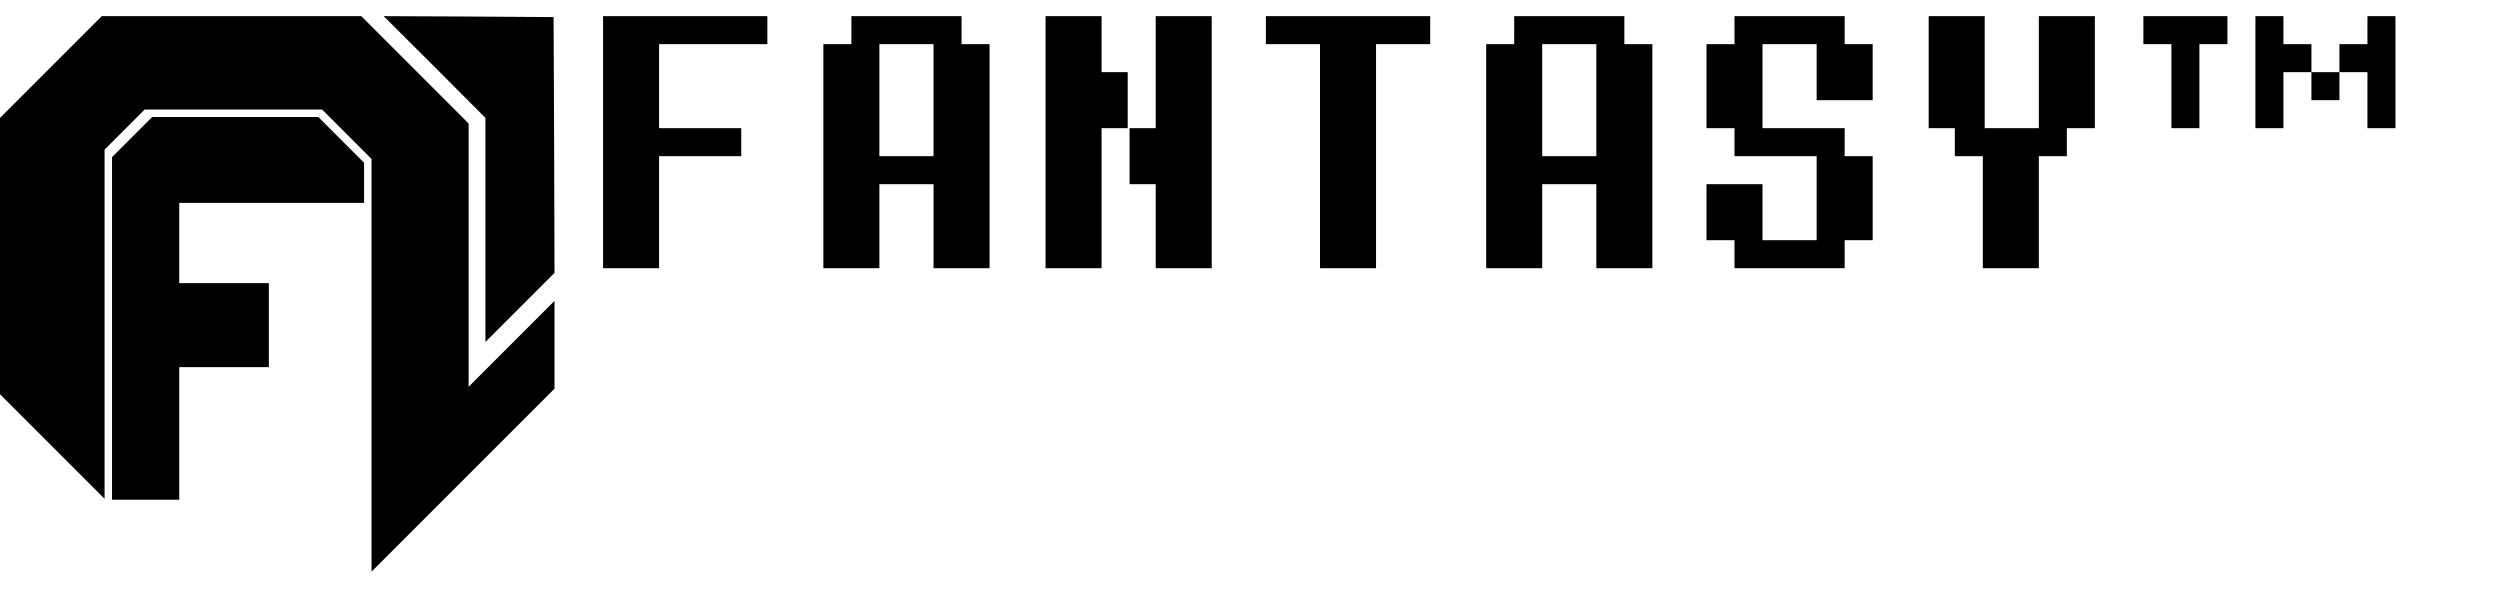 <?xml version="1.0" standalone="no"?>
<!DOCTYPE svg PUBLIC "-//W3C//DTD SVG 20010904//EN"
 "http://www.w3.org/TR/2001/REC-SVG-20010904/DTD/svg10.dtd">
<svg version="1.0" xmlns="http://www.w3.org/2000/svg"
 width="130pt" height="31pt" viewBox="0 0 1339 318"
 preserveAspectRatio="xMidYMid meet">

<g transform="translate(0,318) scale(0.1,-0.1)"
fill="#000000" stroke="none">
<path d="M272 2827 l-272 -272 0 -740 0 -740 280 -280 280 -280 0 935 0 935
108 108 107 107 475 0 475 0 132 -132 133 -133 0 -1105 0 -1105 490 490 490
490 0 235 0 235 -230 -230 -230 -230 0 705 0 705 -288 288 -287 287 -695 0
-695 0 -273 -273z"/>
<path d="M2328 2828 l272 -273 0 -600 0 -600 185 185 185 185 -2 685 -3 685
-455 3 -455 2 273 -272z"/>
<path d="M3230 2425 l0 -675 150 0 150 0 0 300 0 300 220 0 220 0 0 75 0 75
-220 0 -220 0 0 225 0 225 290 0 290 0 0 75 0 75 -440 0 -440 0 0 -675z"/>
<path d="M4560 3025 l0 -75 -75 0 -75 0 0 -600 0 -600 150 0 150 0 0 225 0
225 145 0 145 0 0 -225 0 -225 150 0 150 0 0 600 0 600 -75 0 -75 0 0 75 0 75
-295 0 -295 0 0 -75z m440 -375 l0 -300 -145 0 -145 0 0 300 0 300 145 0 145
0 0 -300z"/>
<path d="M5600 2425 l0 -675 150 0 150 0 0 375 0 375 70 0 70 0 0 150 0 150
-70 0 -70 0 0 150 0 150 -150 0 -150 0 0 -675z"/>
<path d="M6190 2800 l0 -300 -70 0 -70 0 0 -150 0 -150 70 0 70 0 0 -225 0
-225 150 0 150 0 0 675 0 675 -150 0 -150 0 0 -300z"/>
<path d="M6780 3025 l0 -75 145 0 145 0 0 -600 0 -600 150 0 150 0 0 600 0
600 145 0 145 0 0 75 0 75 -440 0 -440 0 0 -75z"/>
<path d="M8110 3025 l0 -75 -75 0 -75 0 0 -600 0 -600 150 0 150 0 0 225 0
225 145 0 145 0 0 -225 0 -225 150 0 150 0 0 600 0 600 -75 0 -75 0 0 75 0 75
-295 0 -295 0 0 -75z m440 -375 l0 -300 -145 0 -145 0 0 300 0 300 145 0 145
0 0 -300z"/>
<path d="M9290 3025 l0 -75 -75 0 -75 0 0 -225 0 -225 75 0 75 0 0 -75 0 -75
220 0 220 0 0 -225 0 -225 -145 0 -145 0 0 150 0 150 -150 0 -150 0 0 -150 0
-150 75 0 75 0 0 -75 0 -75 295 0 295 0 0 75 0 75 75 0 75 0 0 225 0 225 -75
0 -75 0 0 75 0 75 -220 0 -220 0 0 225 0 225 145 0 145 0 0 -150 0 -150 150 0
150 0 0 150 0 150 -75 0 -75 0 0 75 0 75 -295 0 -295 0 0 -75z"/>
<path d="M10330 2800 l0 -300 70 0 70 0 0 -75 0 -75 75 0 75 0 0 -300 0 -300
150 0 150 0 0 300 0 300 75 0 75 0 0 75 0 75 75 0 75 0 0 300 0 300 -150 0
-150 0 0 -300 0 -300 -145 0 -145 0 0 300 0 300 -150 0 -150 0 0 -300z"/>
<path d="M11480 3025 l0 -75 75 0 75 0 0 -225 0 -225 75 0 75 0 0 225 0 225
75 0 75 0 0 75 0 75 -225 0 -225 0 0 -75z"/>
<path d="M12080 2800 l0 -300 75 0 75 0 0 150 0 150 75 0 75 0 0 -75 0 -75 75
0 75 0 0 75 0 75 75 0 75 0 0 -150 0 -150 75 0 75 0 0 300 0 300 -75 0 -75 0
0 -75 0 -75 -75 0 -75 0 0 -75 0 -75 -75 0 -75 0 0 75 0 75 -75 0 -75 0 0 75
0 75 -75 0 -75 0 0 -300z"/>
<path d="M707 2452 l-107 -107 0 -918 0 -917 180 0 180 0 0 355 0 355 240 0
240 0 0 225 0 225 -240 0 -240 0 0 215 0 215 495 0 495 0 0 108 0 107 -123
123 -122 122 -445 0 -445 0 -108 -108z"/>
</g>
</svg>

